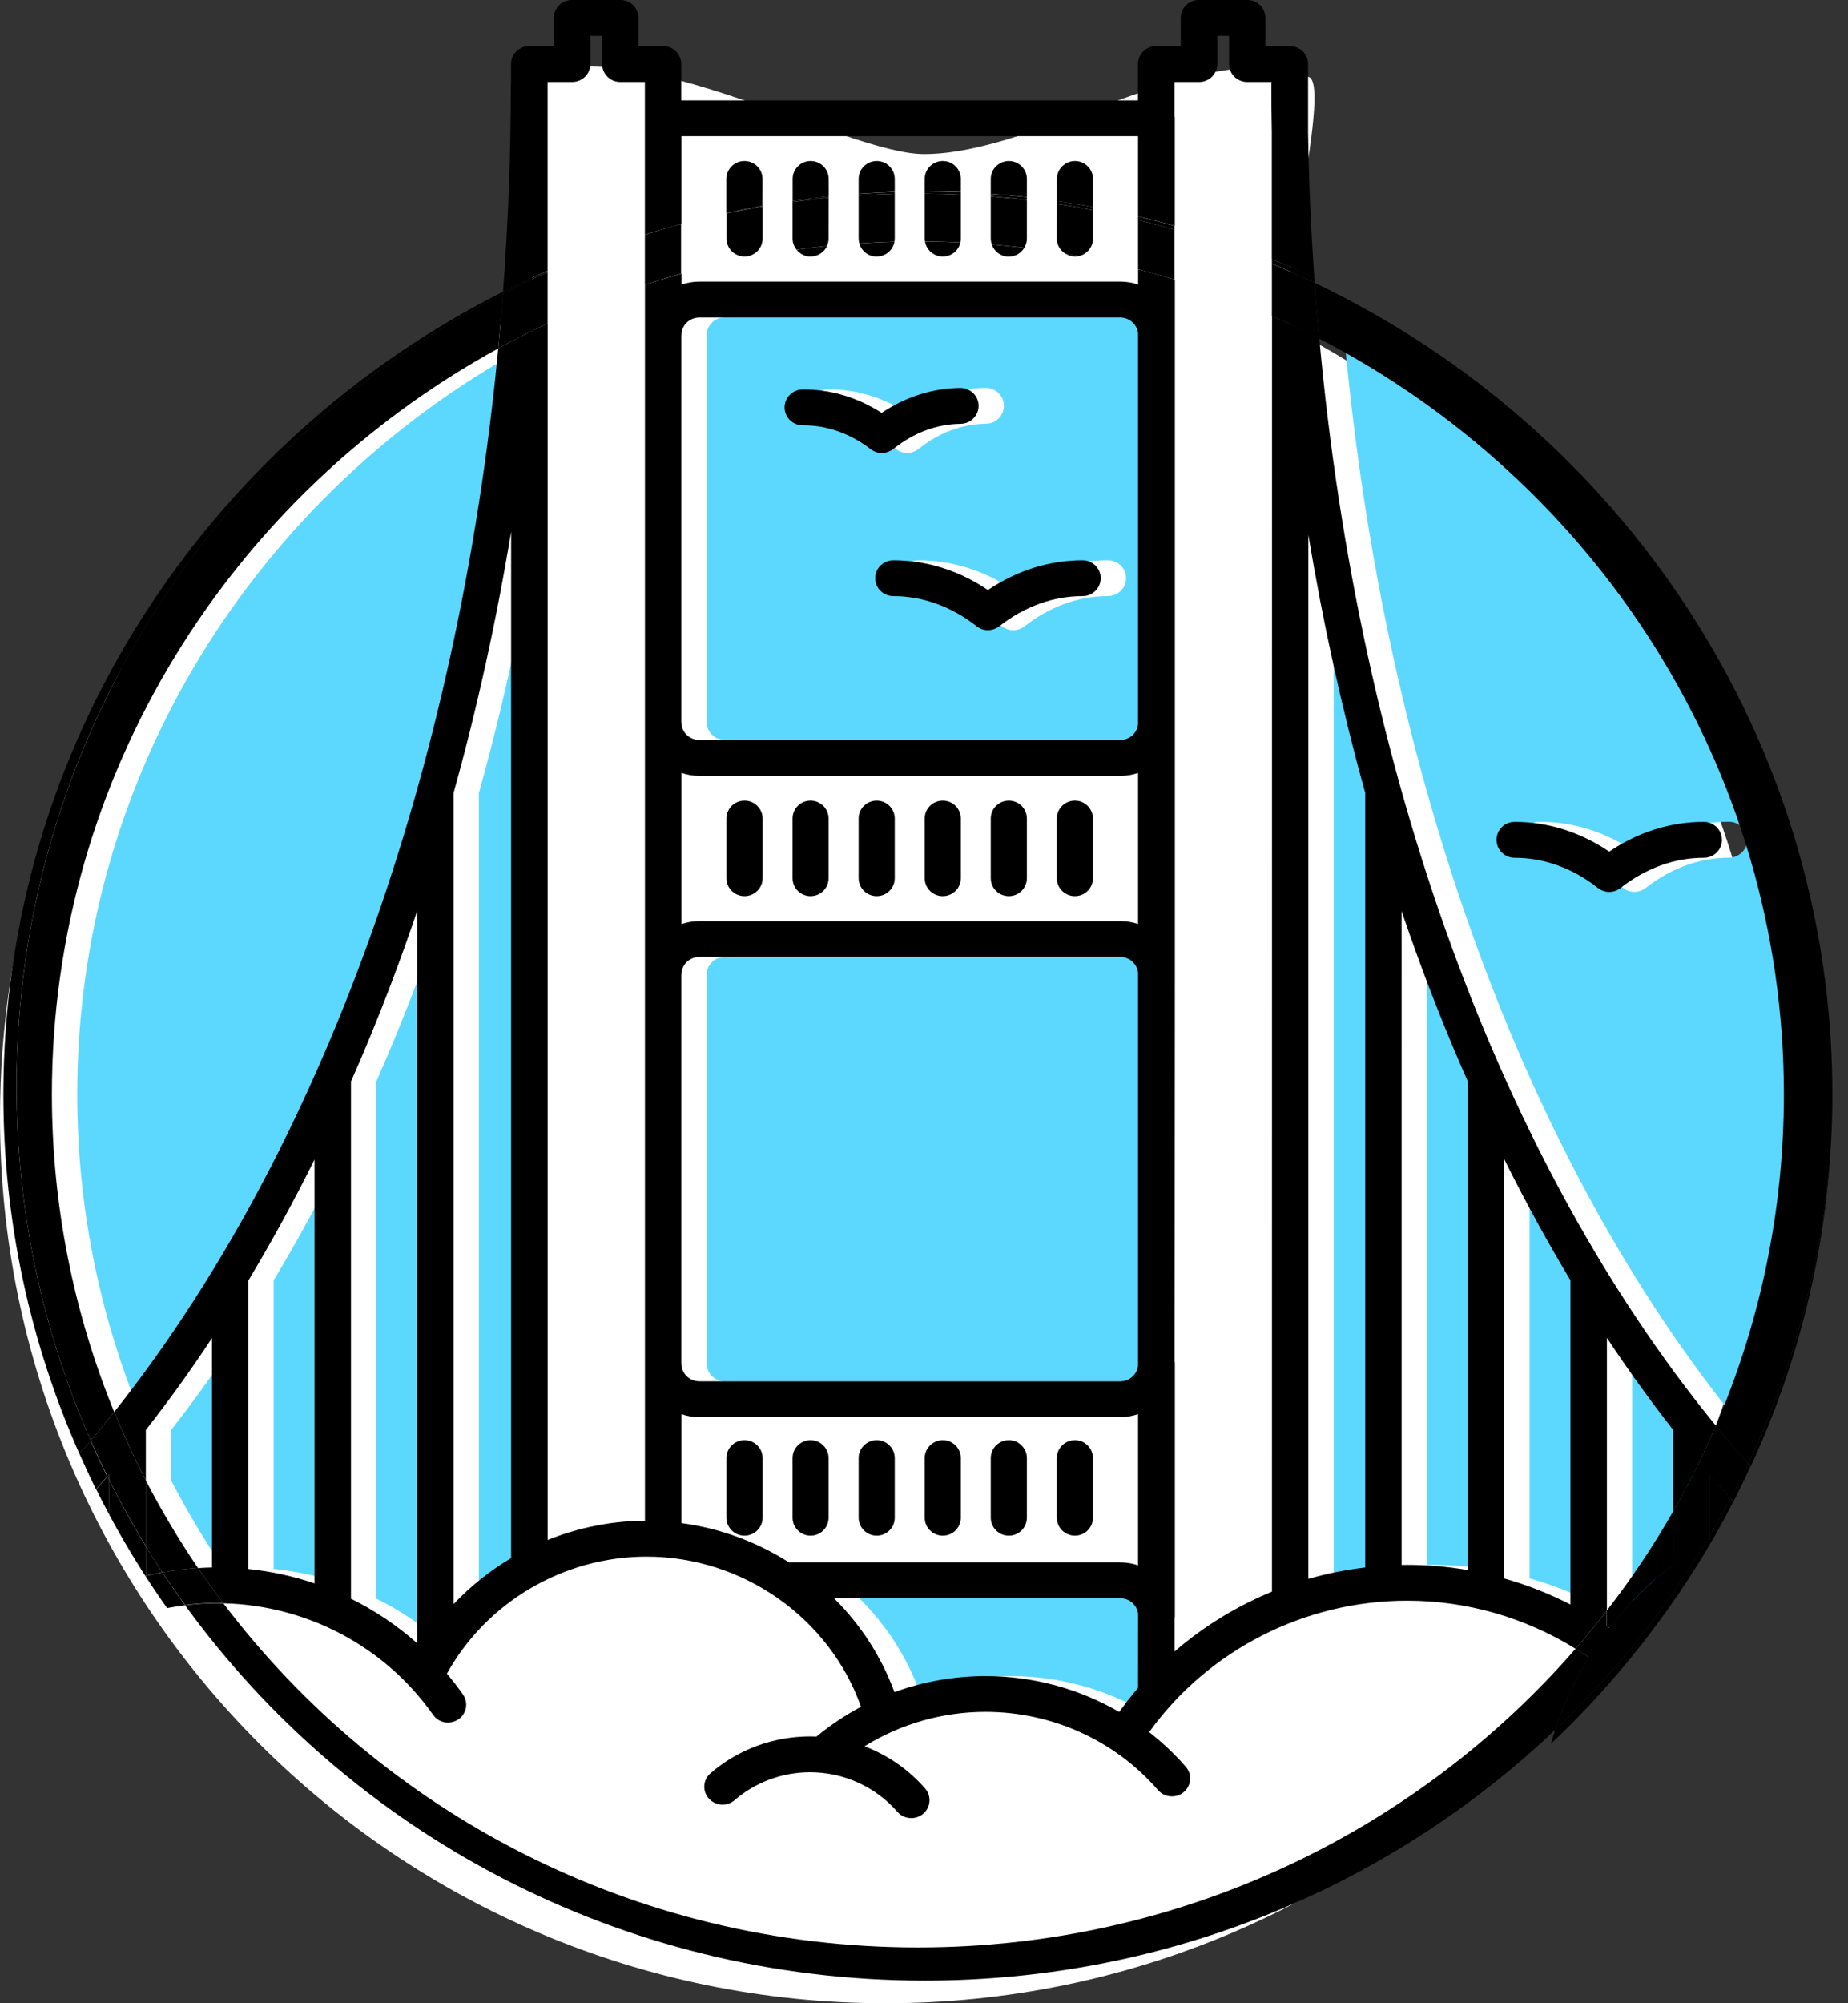 <svg height="26" viewBox="0 0 24 26" width="24" xmlns="http://www.w3.org/2000/svg" xmlns:xlink="http://www.w3.org/1999/xlink"><rect x="0" y="0" width="24" height="26" fill="#333333" stroke="none"/><mask id="a" fill="#fff"><path d="m.083.043h6.733v11.113h-6.733z" fill="none"/></mask><mask id="b" fill="#fff"><path d="m.088.009h18.026v5.061h-18.026z" fill="none"/></mask><g fill="none" fill-rule="evenodd" transform=""><path d="m11.5 26c6.351 0 11.5-5.149 11.5-11.5 0-4.443-2.519-8.297-6.207-10.212-.292-.152.514-3.161.207-3.288-1.354-.56-3.5 1-5 1-1.005 0-3.775-1.602-5-1-.603.296.234 2.804-.243 3.021-3.985 1.807-6.757 5.819-6.757 10.479 0 6.351 5.149 11.5 11.5 11.5z" fill="#fff" fill-rule="nonzero"/><path d="m6.811 10.64c0 .173-.005.345-.012.516.011-.206.017-.414.017-.624 0-4.629-2.752-8.624-6.733-10.489.001.021.003.043.004.064 3.975 1.892 6.724 5.903 6.724 10.533" fill="#916af9" mask="url(#a)" transform="translate(16.986 3.564)"/><path d="m14.878 20.744h-3.718c.343.34.614.754.784 1.218.376-.136.776-.208 1.184-.208.617 0 1.216.164 1.735.465.077-.107.16-.212.245-.312l0-.962c-.014-.113-.112-.201-.231-.201" fill="#5cd8ff"/><path d="m3.554 20.363c.295.03.583.093.859.187v-5.503c-.271.546-.558 1.07-.859 1.57z" fill="#5cd8ff"/><path d="m1.003 14.204c0 1.456.288 2.847.809 4.121 2.679-3.373 4.461-8.299 4.987-13.803-3.454 1.892-5.796 5.522-5.796 9.681" fill="#5cd8ff"/><path d="m5.415 12.749c-.167.44-.343.87-.528 1.288v6.711c.31.153.599.348.859.578l-0-9.501c-.106.312-.216.62-.331.924" fill="#5cd8ff"/><path d="m6.219 20.819c.221-.233.472-.434.748-.598v-13.321c-.192 1.162-.442 2.297-.748 3.393z" fill="#5cd8ff"/><path d="m14.878 12.42h-5.467c-.129 0-.233.103-.233.23 0 .001-.001.003-.001.005v5.039c0 .001.001.003.001.005 0 .126.105.229.233.229h5.467c.119 0 .216-.088.231-.2v-5.106c-.014-.113-.112-.201-.231-.201" fill="#5cd8ff"/><path d="m14.388 7.737c-.381 0-.755.135-1.081.391-.043.034-.095.051-.148.051-.052 0-.104-.017-.147-.051-.327-.257-.701-.391-1.081-.391-.131 0-.236-.105-.236-.233 0-.128.106-.232.236-.232.432 0 .853.132 1.228.386.376-.254.797-.386 1.229-.386.131 0 .237.104.236.232 0 .129-.106.233-.236.233m-3.631-2.217c-.131.001-.238-.102-.239-.231-.001-.128.104-.234.234-.235.36-.004.711.101 1.027.304.312-.209.661-.32 1.02-.324.131-.001.237.102.239.231.001.128-.103.234-.234.235-.308.003-.61.116-.873.326-.043.034-.095.052-.148.052-.052.001-.104-.015-.147-.049-.268-.206-.571-.312-.879-.309m4.121-1.4h-5.467c-.129 0-.233.103-.233.229 0 .002-.001.003-.001.005v5.015c0 .002.001.003.001.004 0 .127.105.23.233.23h5.467c.119 0 .216-.088.231-.201v-5.082c-.014-.113-.112-.201-.231-.201" fill="#5cd8ff"/><path d="m22.056 18.559c-.297-.379-.584-.778-.86-1.194v3.539c.315-.407.602-.835.859-1.283v-1.058c.001-.002.001-.002.001-.003" fill="#5cd8ff"/><path d="m20.724 16.615c-.301-.501-.588-1.025-.859-1.57v5.441c.297.083.584.197.859.338z" fill="#5cd8ff"/><path d="m18.059 10.29c-.301-1.083-.548-2.203-.739-3.35v13.552c.24-.069.488-.118.739-.148z" fill="#5cd8ff"/><path d="m19.391 20.378v-6.341c-.278-.628-.535-1.28-.771-1.953-.03-.086-.059-.172-.089-.258v8.485c.024-.001.049-.001.073-.001.265 0 .528.023.787.068" fill="#5cd8ff"/><path d="m21.227 11.575c-.052 0-.104-.016-.147-.051-.326-.256-.7-.392-1.081-.392-.131 0-.236-.104-.236-.233 0-.129.105-.233.236-.233.431 0 .853.132 1.228.386.375-.254.797-.386 1.228-.386.131 0 .236.104.236.233 0 .129-.106.233-.236.233-.381 0-.755.136-1.081.392-.043.034-.096.051-.147.051m2.269 2.629c0-4.255-2.451-7.956-6.035-9.809.515 5.647 2.347 10.684 5.151 14.111.569-1.323.884-2.777.884-4.302" fill="#5cd8ff"/><path d="m3.081 17.367c-.276.417-.563.815-.859 1.193v.654c.204.393.431.773.679 1.138.06-.004.12-.007.18-.008z" fill="#5cd8ff"/><g fill="#000"><path d="m22.736 19.034c.613-1.325.982-2.782 1.05-4.315-.082 1.522-.462 2.966-1.083 4.277.011.013.022.025.033.038"/><path d="m9.926 4.881c-3.961 0-7.466-1.923-9.605-4.871-.078.009-.156.022-.234.036 2.148 3.035 5.717 5.025 9.751 5.025 3.186 0 6.083-1.242 8.218-3.259.018-.062.037-.124.057-.185-2.121 2.015-5.007 3.255-8.188 3.255" mask="url(#b)" transform="translate(2.082 20.825)"/><path d="m.215 14.096c0-4.465 2.561-8.341 6.316-10.283.001-.009.001-.018.002-.027-3.848 1.937-6.489 5.879-6.489 10.418 0 1.657.353 3.234.987 4.664.049-.057.099-.112.148-.17-.62-1.411-.964-2.967-.964-4.602"/><path d="m1.249 19.33c.055.111.112.221.17.329l-0-.447c-.008-.016-.016-.032-.024-.049-.048.056-.097.111-.145.167"/><path d="m22.2 19.942v.05c.018-.01.036-.019.054-.029.089-.156.175-.314.257-.474-.012-.013-.024-.026-.037-.04-.087.167-.179.332-.275.494"/><path d="m1.893 20.452c.071-.017.142-.032.214-.046-.073-.112-.145-.225-.214-.339z"/><path d="m1.395 19.163c.008.016.016.033.024.049v-.077c-.008.009-.016.019-.024.028"/><path d="m1.893 19.214v.854c.07.115.142.228.216.34.152-.028.307-.046.463-.056-.248-.365-.475-.745-.679-1.138"/><path d="m.674 14.204c0-4.159 2.342-7.79 5.796-9.681.023-.236.043-.472.061-.71-3.755 1.942-6.316 5.818-6.316 10.283 0 1.635.344 3.191.964 4.602.103-.122.204-.246.304-.372-.521-1.275-.809-2.665-.809-4.121"/><path d="m20.868 21.104c.012.008.024.016.036.024.237-.307.514-.582.823-.819v-.689c-.256.448-.543.877-.859 1.283z"/><path d="m20.461 21.4c-2.064 2.371-5.127 3.876-8.54 3.876-3.689 0-6.968-1.757-9.02-4.466-.028-.001-.055-.003-.083-.003-.139 0-.277.011-.414.028 2.139 2.949 5.644 4.871 9.605 4.871 3.18 0 6.066-1.24 8.188-3.255.111-.333.26-.647.44-.939-.057-.04-.117-.076-.176-.112"/><path d="m17.074 3.671c.017.242.036.484.058.724 3.584 1.853 6.035 5.554 6.035 9.809 0 1.525-.315 2.979-.884 4.302.137.168.277.331.419.491.621-1.311 1.001-2.755 1.083-4.277.008-.171.012-.343.012-.516 0-4.63-2.748-8.641-6.724-10.533"/><path d="m22.2 19.135v.807c.095-.162.187-.327.275-.494-.092-.103-.184-.207-.275-.313"/><path d="m9.903 2.323c0-.129-.105-.233-.235-.233-.13 0-.235.104-.235.233v.441c.155-.034.312-.066.469-.094z"/><path d="m7.111 1.064h.319c.131 0 .237-.104.237-.233v-.366h.153v.366c0 .129.105.233.236.233h.319v1.98c.117-.036.235-.07.353-.103.04-.011.08-.023.121-.034v-1.139h5.931v1.04c.16.038.319.079.477.123v-1.395c0-.01-.001-.019-.003-.028v-.444h.319c.13 0 .236-.104.236-.233v-.366h.153v.366c0 .129.105.233.236.233h.317c-.002.013-.004.025-.004.037 0 .206.002.413.006.619v1.645c.186.076.37.156.552.241-.043-.62-.071-1.245-.081-1.877v-.898c0-.129-.105-.233-.237-.233h-.318v-.366c0-.129-.105-.233-.236-.233h-.626c-.131 0-.237.104-.237.233v.366h-.318c-.131 0-.237.104-.237.233v.472h-5.932v-.472c0-.129-.105-.233-.236-.233h-.319v-.366c0-.129-.106-.233-.236-.233h-.627c-.131 0-.236.104-.236.233v.366h-.319c-.131 0-.237.104-.237.233v.245c-.001.008-.003.017-.003.025 0 .906-.035 1.802-.101 2.684.19-.095.383-.186.578-.271z"/><path d="m10.762 2.323c0-.129-.105-.233-.234-.233-.13 0-.234.104-.234.233v.286c.155-.022.312-.042.469-.059z"/><path d="m11.62 2.322c0-.128-.105-.232-.234-.232-.13 0-.235.104-.235.232v.193c.156-.011.312-.019.469-.024z"/><path d="m14.195 2.323c0-.129-.105-.233-.234-.233s-.235.104-.235.233v.286c.158.023.314.049.469.078z"/><path d="m13.336 2.322c0-.128-.105-.232-.234-.232-.129 0-.235.104-.235.232v.193c.157.011.314.026.469.043z"/><path d="m12.478 2.322c0-.128-.104-.232-.234-.232-.13 0-.235.104-.235.232v.162c.157 0 .313.004.469.01z"/><path d="m12.478 2.525v-.029c-.156-.006-.312-.01-.469-.01v.027c.157.001.314.005.469.012"/><path d="m12.244 3.329c.113 0 .206-.078.229-.183-.152-.007-.306-.011-.46-.012.018.111.115.195.231.195"/><path d="m11.386 3.329c.116 0 .211-.083.23-.192-.153.004-.305.012-.456.022.027.098.117.171.225.171"/><path d="m10.528 3.329c.095 0 .176-.056.213-.136-.133.014-.264.03-.395.049.043.053.108.088.182.088"/><path d="m22.363 10.9c0-.129-.106-.233-.236-.233-.432 0-.853.132-1.228.386-.375-.254-.797-.386-1.228-.386-.131 0-.236.104-.236.233 0 .129.105.233.236.233.381 0 .755.135 1.081.392.043.034.095.051.147.051.052 0 .104-.017.147-.051.327-.256.7-.392 1.082-.392.13 0 .236-.104.236-.233"/><path d="m14.195 2.728v-.042c-.156-.029-.312-.055-.469-.078v.038c.158.024.314.052.469.082"/><path d="m11.62 2.515v-.023c-.157.005-.314.013-.469.024v.021c.156-.01.312-.018.469-.022"/><path d="m13.336 2.595v-.036c-.156-.017-.312-.032-.469-.043v.032c.157.012.314.028.469.047"/><path d="m13.102 3.33c.085 0 .159-.046.2-.113-.139-.017-.28-.031-.421-.043.032.091.118.157.221.157"/><path d="m13.961 3.329c.016 0 .032-.002.048-.005-.057-.011-.114-.021-.171-.031.036.022.078.036.124.036"/><path d="m12.244 10.391c-.129 0-.235.104-.235.233v.774c0 .129.105.233.235.233.13 0 .234-.104.234-.233v-.774c0-.128-.104-.233-.234-.233"/><path d="m9.669 10.391c-.13 0-.235.104-.235.233v.774c0 .129.105.233.235.233.129 0 .235-.104.235-.233v-.774c0-.128-.105-.233-.235-.233"/><path d="m13.102 10.391c-.129 0-.235.104-.235.233v.774c0 .129.105.233.235.233.13 0 .234-.104.234-.233v-.774c0-.128-.105-.233-.234-.233"/><path d="m11.386 10.391c-.13 0-.235.104-.235.233v.774c0 .129.105.233.235.233.129 0 .234-.104.234-.233v-.774c0-.128-.105-.233-.234-.233"/><path d="m10.762 2.567v-.017c-.157.016-.314.036-.469.058v.014c.155-.021.312-.04.469-.055"/><path d="m10.527 10.391c-.13 0-.234.104-.234.233v.774c0 .129.105.233.234.233s.234-.104.234-.233v-.774c0-.128-.105-.233-.234-.233"/><path d="m13.96 10.391c-.13 0-.235.104-.235.233v.774c0 .129.105.233.235.233.13 0 .234-.104.234-.233v-.774c0-.128-.105-.233-.234-.233"/><path d="m11.602 5.827c.263-.21.564-.323.873-.326.131-.001.235-.107.234-.235-.001-.129-.108-.232-.239-.231-.359.004-.708.115-1.02.324-.316-.203-.667-.307-1.027-.304-.13.001-.235.107-.234.235.001.128.108.232.239.231.308-.003.612.104.879.309.043.034.095.05.147.049.052-0.0.104-.018.148-.052"/><path d="m8.847 2.908c-.04.011-.079.022-.119.034.039-.011.079-.022.119-.032z"/><path d="m15.253 2.982v-.05c-.156-.044-.314-.085-.473-.123v.046c.159.039.317.082.473.127"/><path d="m14.059 7.272c-.431 0-.852.132-1.229.386-.375-.254-.797-.386-1.228-.386-.131 0-.236.104-.236.232 0 .129.106.233.236.233.381 0 .755.135 1.081.391.043.034.095.051.147.051.052 0 .104-.017.148-.051.326-.256.7-.391 1.081-.391.131 0 .236-.105.236-.233 0-.128-.106-.232-.236-.232"/><path d="m16.991 6.94c.191 1.147.438 2.268.739 3.35v10.054c-.252.03-.499.079-.739.148zm1.212 4.886c.03.086.059.172.089.258.236.674.493 1.325.771 1.953v6.341c-.259-.045-.522-.068-.787-.068-.024 0-.049 0-.073.001zm1.333 3.22c.271.545.558 1.069.859 1.57v4.209c-.275-.141-.562-.255-.859-.338zm-4.756-5.643c-.014.113-.112.201-.231.201h-5.467c-.129 0-.233-.103-.233-.23 0-.001-.001-.003-.001-.004v-5.015c0-.002.001-.003.001-.005 0-.126.104-.229.233-.229h5.467c.119 0 .216.088.231.201zm0 2.59c-.072-.025-.15-.038-.231-.038h-5.467c-.082 0-.16.014-.233.039v-1.963c.073.025.152.039.233.039h5.467c.081 0 .159-.013.231-.038zm0 5.735c-.014.112-.112.2-.231.2h-5.467c-.129 0-.233-.103-.233-.229 0-.002-.001-.004-.001-.005v-5.039c0-.002.001-.003.001-.005 0-.127.104-.23.233-.23h5.467c.119 0 .216.088.231.201zm0 2.588c-.072-.024-.15-.038-.231-.038h-4.302c-.418-.265-.894-.443-1.398-.51v-1.414c.073.026.152.039.233.039h5.467c.081 0 .159-.014.231-.039zm-0 1.591c-.085.1-.168.205-.245.312-.519-.301-1.118-.465-1.735-.465-.408 0-.808.071-1.184.208-.17-.464-.442-.878-.784-1.218h3.718c.119 0 .216.087.231.201zm-8.142-1.685c-.276.164-.527.365-.748.598v-10.527c.306-1.096.556-2.231.748-3.393zm-2.08.527v-6.711c.185-.418.361-.848.528-1.288.115-.304.225-.612.331-.924l0 9.501c-.26-.23-.549-.425-.86-.578zm-.473-.198c-.276-.094-.565-.157-.859-.187v-3.745c.301-.501.588-1.024.859-1.57zm12.434.107c-.46.189-.888.451-1.264.776v-.431c.001-.009.003-.019.003-.029v-3.276c0-.01-.001-.02-.003-.029 0 0 .003-5.009.003-5.019v-9.02c-.158-.048-.317-.093-.477-.134v.197c-.072-.024-.15-.038-.231-.038h-5.467c-.082 0-.16.014-.233.039v-.142c-.159.045-.317.093-.474.144v16.041c-.439.003-.868.091-1.264.25v-15.79c-.218.102-.431.21-.641.325-.526 5.504-2.308 10.43-4.987 13.803.124.303.261.599.41.889v-.654c.297-.378.584-.776.859-1.193v2.977c-.06.001-.12.004-.18.008.106.155.215.308.328.457 1.088.026 2.101.563 2.723 1.447.046.067.119.101.194.101.046 0 .093-.014.134-.041.108-.073.135-.218.06-.324-.065-.094-.135-.183-.208-.269.512-.927 1.514-1.52 2.592-1.52 1.251 0 2.377.796 2.786 1.949-.205.109-.399.239-.579.387-.028-.001-.055-.002-.082-.002-.476 0-.936.169-1.294.478-.098.085-.108.231-.021.328.085.096.235.107.333.022.272-.234.62-.363.982-.363.436 0 .85.188 1.134.514.047.054.113.081.18.081.054 0 .109-.018.154-.056.099-.083.111-.231.026-.328-.216-.248-.487-.434-.788-.548.468-.29 1.012-.447 1.572-.447.863 0 1.68.37 2.241 1.016.047.054.113.081.18.081.054 0 .109-.018.154-.056.099-.084.111-.23.026-.328-.145-.167-.305-.316-.476-.45.77-1.068 2.022-1.706 3.352-1.706.777 0 1.534.221 2.186.624.14-.161.276-.327.407-.496v-3.539c.276.417.563.815.86 1.194 0 .001-.001.002-.001.003v1.059c.206-.36.393-.732.557-1.115-2.805-3.427-4.636-8.464-5.151-14.111-.201-.104-.406-.203-.614-.295z"/><path d="m9.903 2.67c-.158.028-.314.06-.469.094v.006c.155-.033.312-.063.469-.09z"/><path d="m12.244 18.692c-.129 0-.235.104-.235.233v.773c0 .129.105.233.235.233.13 0 .234-.104.234-.233v-.773c0-.129-.104-.233-.234-.233"/><path d="m13.102 18.692c-.129 0-.235.104-.235.233v.773c0 .129.105.233.235.233.13 0 .234-.104.234-.233v-.773c0-.129-.105-.233-.234-.233"/><path d="m10.527 18.692c-.13 0-.234.104-.234.233v.773c0 .129.105.233.234.233s.234-.104.234-.233v-.773c0-.129-.105-.233-.234-.233"/><path d="m11.386 18.692c-.13 0-.235.104-.235.233v.773c0 .129.105.233.235.233.129 0 .234-.104.234-.233v-.773c0-.129-.105-.233-.234-.233"/><path d="m9.669 18.692c-.13 0-.235.104-.235.233v.773c0 .129.105.233.235.233.129 0 .235-.104.235-.233v-.773c0-.129-.105-.233-.235-.233"/><path d="m16.518 3.423c.188.078.373.16.556.246-.001-.021-.003-.043-.004-.064-.181-.085-.365-.165-.552-.24z"/><path d="m13.96 18.692c-.13 0-.235.104-.235.233v.773c0 .129.105.233.235.233.13 0 .234-.104.234-.233v-.773c0-.129-.105-.233-.234-.233"/><path d="m1.392 19.163c-.075-.153-.147-.309-.215-.466-.048.058-.098.113-.146.17.069.156.141.311.216.463.049-.055.097-.111.145-.167"/><path d="m22.254 19.962c-.018.01-.037.019-.054.029v-.05c-.549.926-1.225 1.77-2.003 2.509-.02.061-.04.123-.057.185.829-.784 1.543-1.684 2.115-2.675"/><path d="m2.109 20.408c-.073.013-.145.028-.216.046v-.386c-.169-.278-.327-.563-.473-.855l0.0.449c.226.419.476.823.75 1.209.077-.015.155-.027.234-.036-.101-.14-.199-.282-.295-.427"/><path d="m8.725 2.941c-.117.033-.234.066-.35.102v.004c.116-.037.233-.073.35-.107"/><path d="m22.476 19.446c.012.013.025.026.037.04.077-.149.15-.299.22-.452-.011-.012-.022-.025-.033-.038-.072.152-.146.302-.224.449"/><path d="m7.111 3.532v-.017c-.195.085-.388.175-.578.27-.001.009-.001.018-.002.027.19-.098.384-.192.58-.28"/><path d="m1.483 18.325c-.1.126-.202.251-.304.372.069.157.141.313.217.466.008-.009.017-.019.025-.028v.077c.146.292.304.577.473.855v-.854c-.15-.289-.286-.586-.41-.889"/><path d="m22.476 19.448c.079-.148.154-.299.226-.451-.142-.16-.282-.323-.419-.491-.165.383-.351.755-.557 1.115v.689c-.309.237-.586.511-.823.819-.012-.008-.024-.016-.036-.024v-.2c-.131.169-.267.334-.407.496.059.037.119.072.176.112-.181.292-.329.607-.44.939.779-.74 1.454-1.584 2.003-2.509v-.807c.092.106.184.21.277.313"/><path d="m2.901 20.807c-.113-.149-.223-.301-.328-.456-.156.01-.31.028-.463.056.095.144.193.286.295.425.137-.017.275-.028.414-.028.028 0 .055.002.083.002"/><path d="m7.111 4.197v-.665c-.196.088-.39.182-.58.281-.018.238-.038.474-.061.71.21-.115.423-.223.641-.325"/><path d="m10.762 2.567c-.157.015-.314.034-.469.055v.474c0 .055.02.105.052.145.131-.018.263-.035.395-.049.013-.029.021-.062.021-.096z"/><path d="m13.725 3.096c0 .084.045.156.112.197.057.01.114.02.171.031.107-.022.187-.115.187-.228v-.368c-.155-.03-.312-.058-.469-.082z"/><path d="m12.478 2.525c-.156-.007-.312-.011-.469-.012v.583c0 .013.002.025.004.037.154.001.307.005.46.013.003-.016.005-.032.005-.05z"/><path d="m13.336 2.596c-.156-.018-.312-.034-.469-.047v.547c0 .027.006.052.014.077.141.012.281.026.421.043.021-.035.034-.076.034-.12z"/><path d="m9.669 3.329c.129 0 .235-.104.235-.233v-.416c-.158.027-.314.057-.469.09v.326c0 .129.105.233.235.233"/><path d="m15.253 3.629v-.647c-.156-.046-.314-.088-.473-.127v.64c.159.042.317.086.473.134"/><path d="m11.62 2.515c-.157.004-.314.012-.469.022v.559c0 .022.004.042.009.062.151-.01.303-.018.456-.022.002-.013.004-.026.004-.04z"/><path d="m17.132 4.395c-.022-.24-.041-.482-.058-.724-.183-.087-.368-.169-.556-.247v.677c.208.092.413.191.614.295"/><path d="m8.375 3.696c.155-.051.312-.1.47-.144v-.643c-.04.011-.08.021-.12.032-.117.034-.234.069-.35.107z"/></g></g></svg>
